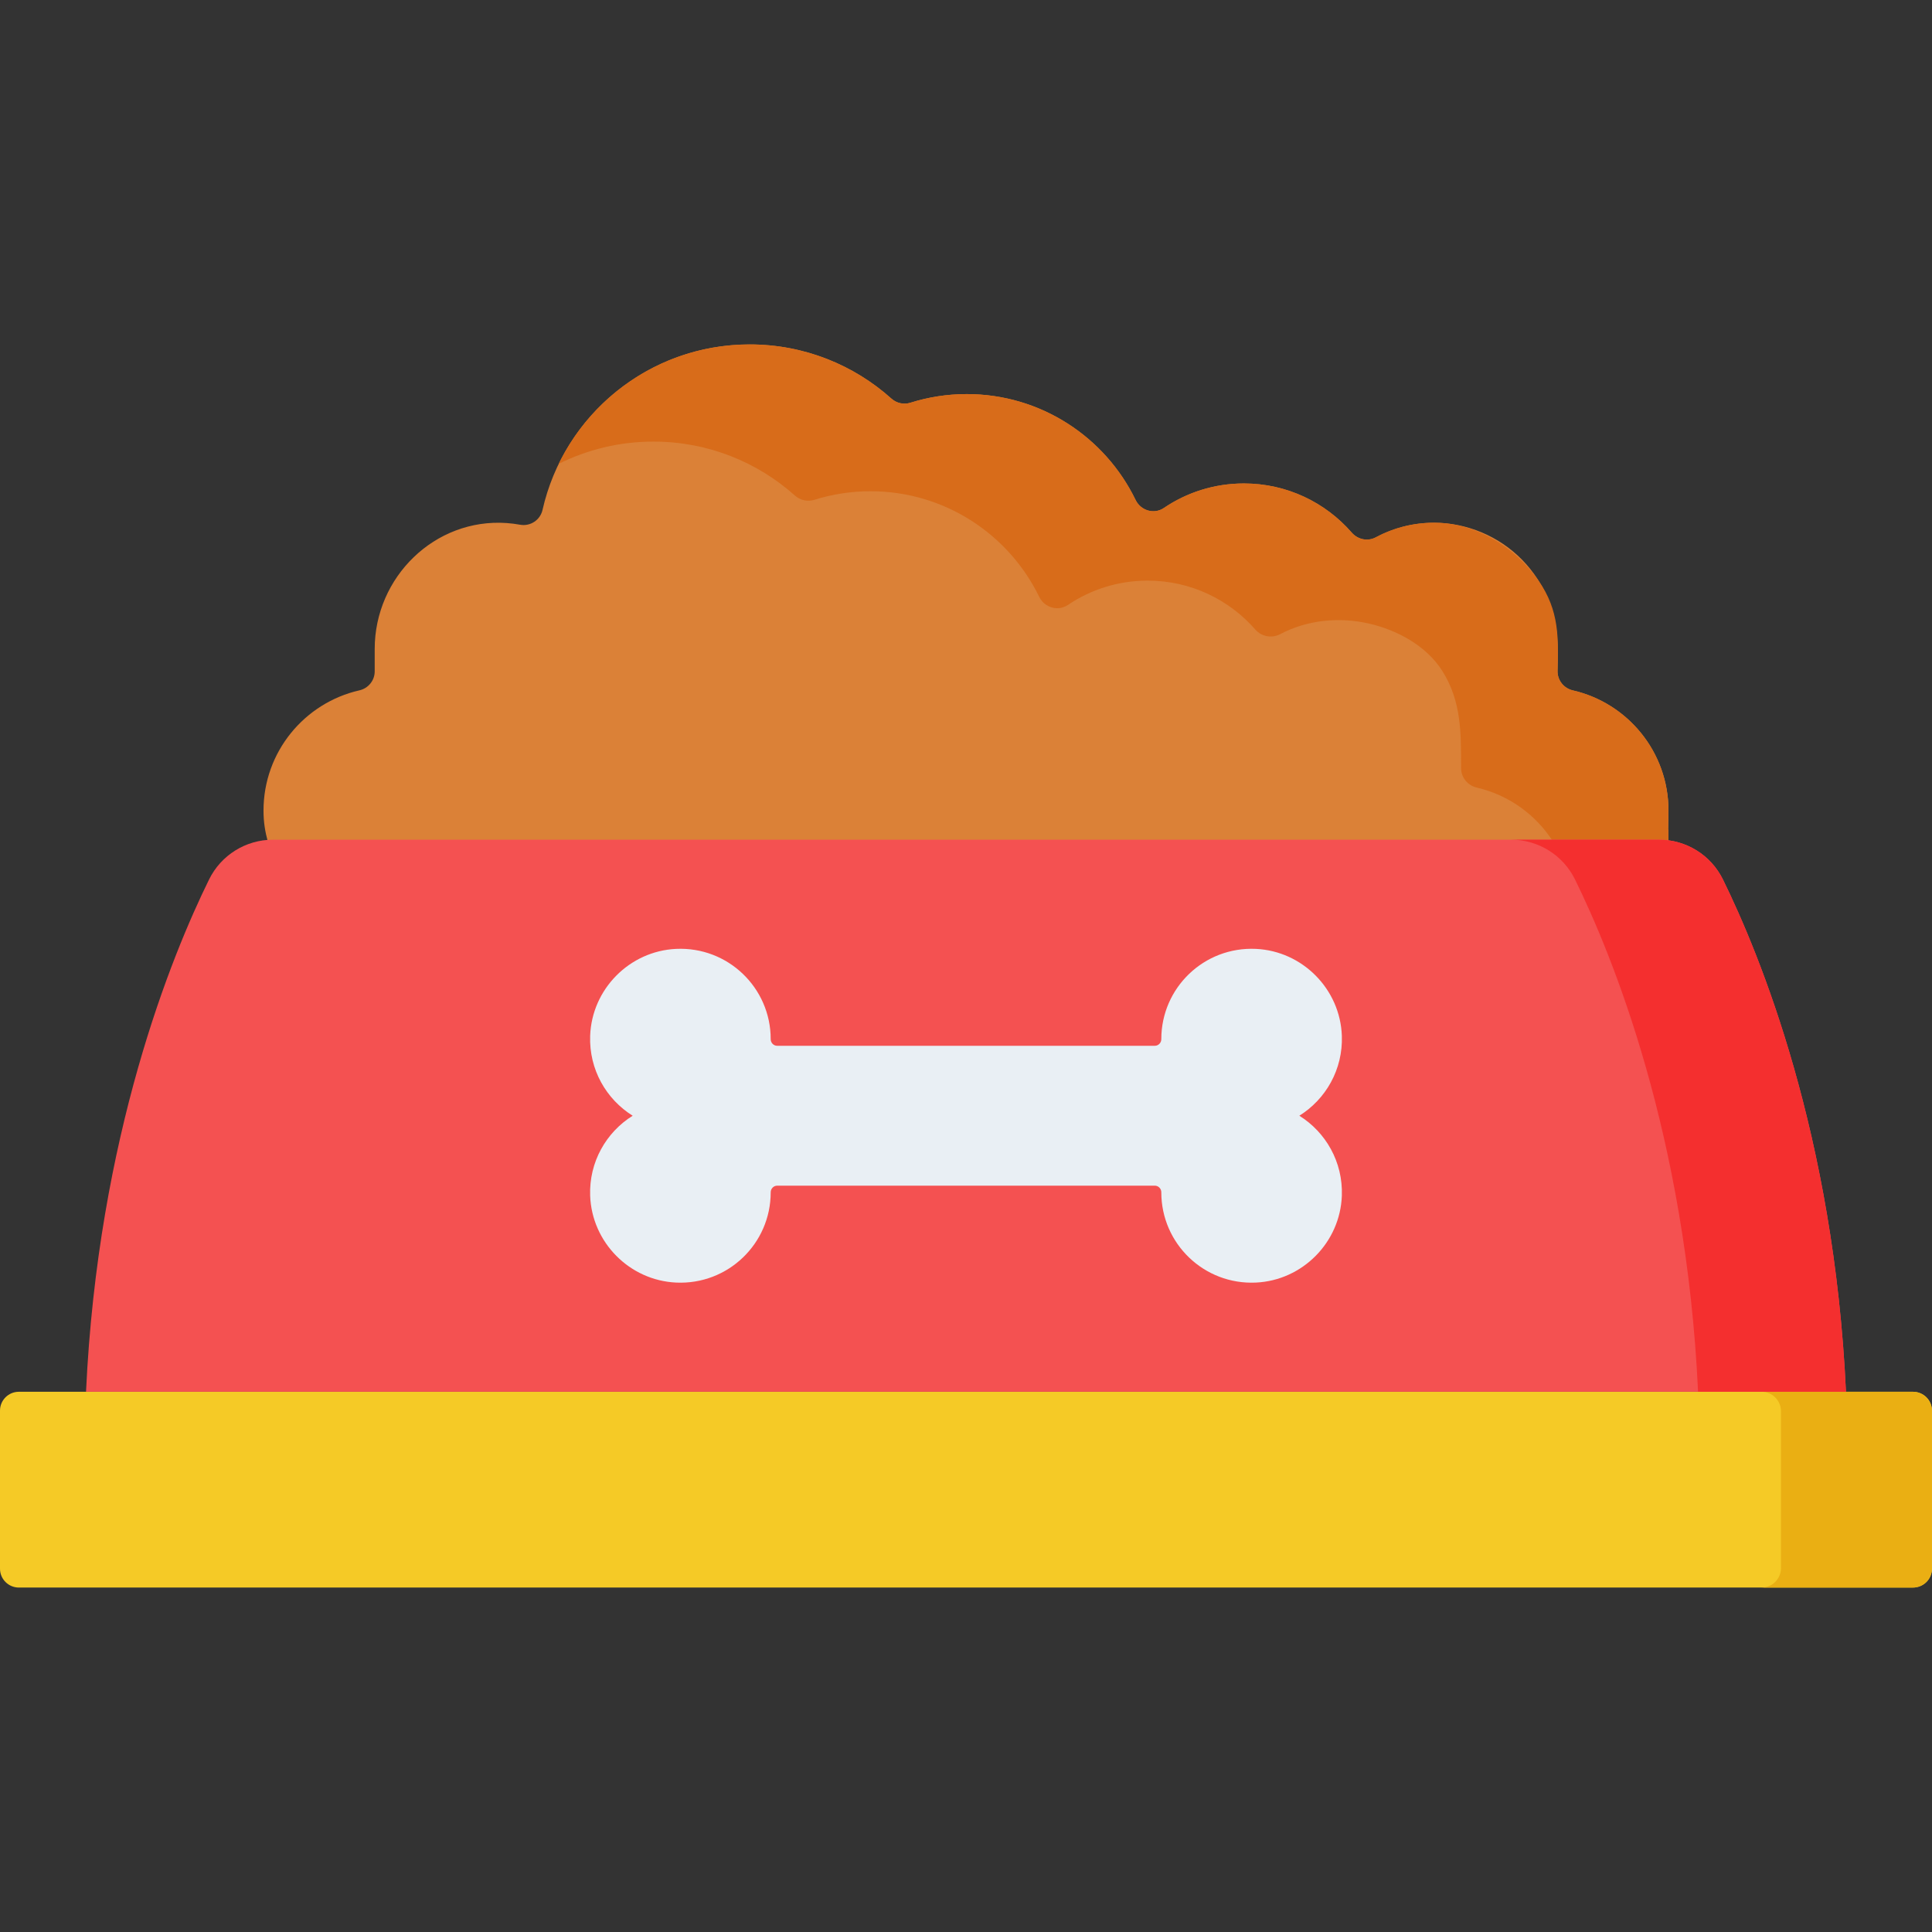 <?xml version="1.0" encoding="iso-8859-1"?>
<!-- Generator: Adobe Illustrator 19.0.0, SVG Export Plug-In . SVG Version: 6.00 Build 0)  -->
<svg version="1.1" id="Capa_1" xmlns="http://www.w3.org/2000/svg" xmlns:xlink="http://www.w3.org/1999/xlink" x="0px" y="0px"
	 viewBox="0 0 512 512" style="enable-background:new 0 0 512 512;" xml:space="preserve">
<rect x="0" y="0" width="512" height="512" fill="#333333" stroke="none"/>
<path style="fill:#F5CA26;" d="M507,420.718H5c-2.761,0-5-2.239-5-5v-41.885c0-2.761,2.239-5,5-5h502c2.761,0,5,2.239,5,5v41.885
	C512,418.479,509.761,420.718,507,420.718z"/>
<path style="fill:#EAAF13;" d="M511.996,373.986v41.578c0,2.847-2.3,5.157-5.157,5.157h-40.02c2.847,0,5.157-2.31,5.157-5.157
	v-41.578c0-2.847-2.31-5.157-5.157-5.157h40.02C509.695,368.829,511.996,371.141,511.996,373.986z"/>
<path style="fill:#DB8137;" d="M441.921,223.128c0.163-1.322,0.247-6.951,0.247-8.317c0-15.524-10.827-28.517-25.341-31.847
	c-2.407-0.552-4.118-2.685-4.058-5.154c0.156-6.463,0.342-11.828-2.352-18.629c-1.604-4.051-4.028-7.765-7.08-10.871
	c-6.111-6.221-14.592-9.779-23.312-9.779c-5.594,0-10.857,1.41-15.459,3.89c-2.135,1.151-4.761,0.539-6.354-1.29
	c-6.944-7.971-17.167-13.01-28.569-13.01c-7.863,0-15.162,2.4-21.214,6.504c-2.593,1.758-6.116,0.696-7.483-2.123
	c-8.05-16.609-25.062-28.064-44.757-28.064c-5.198,0-10.205,0.805-14.913,2.287c-1.76,0.554-3.666,0.145-5.039-1.086
	c-9.964-8.929-23.126-14.36-37.559-14.36c-26.808,0-49.225,18.741-54.899,43.834c-0.612,2.707-3.23,4.439-5.96,3.943
	c-1.168-0.212-2.358-0.362-3.566-0.446c-19.011-1.32-34.953,14.314-34.953,33.371v5.937c0,2.424-1.695,4.494-4.058,5.031
	c-14.548,3.304-25.409,16.314-25.409,31.862c0,3.006,0.406,5.552,1.166,8.317v0.366v14.671h371.228v-15.037H441.921z"/>
<path style="fill:#D86C1A;" d="M442.163,214.807c0-15.522-10.823-28.516-25.334-31.847c-2.407-0.553-4.116-2.69-4.056-5.159
	c0.211-8.613,0.536-15.934-5.069-23.973c-6.074-8.71-16.22-15.075-26.997-15.295c-5.799-0.118-11.263,1.28-16.024,3.82
	c-2.173,1.159-4.815,0.688-6.43-1.171c-6.946-7.997-17.188-13.06-28.608-13.06c-7.868,0-15.165,2.399-21.214,6.501
	c-2.593,1.759-6.117,0.697-7.483-2.123c-8.051-16.61-25.069-28.066-44.757-28.066c-5.198,0-10.206,0.806-14.914,2.291
	c-1.76,0.555-3.667,0.147-5.042-1.084c-9.969-8.931-23.129-14.363-37.557-14.363c-22.253,0-41.477,12.912-50.616,31.647
	c7.566-3.773,16.089-5.898,25.111-5.898c14.395,0,27.537,5.406,37.49,14.301c1.418,1.267,3.382,1.688,5.197,1.119
	c4.682-1.467,9.66-2.263,14.826-2.263c19.663,0,36.647,11.415,44.714,27.977c1.395,2.864,4.967,3.938,7.608,2.157
	c6.035-4.069,13.307-6.447,21.132-6.447c11.382,0,21.6,5.028,28.54,12.977c1.633,1.871,4.381,2.376,6.576,1.214
	c7.154-3.787,15.592-4.603,23.442-2.832c7.424,1.675,15.243,5.823,19.504,12.538c5.121,8.07,4.997,16.498,4.999,25.772
	c0,2.498,1.748,4.627,4.182,5.189c8.506,1.965,15.746,7.258,20.271,14.429h0.013v15.005h30.497v-18.333h-0.084
	C442.134,217.839,442.163,215.604,442.163,214.807z"/>
<path style="fill:#F45151;" d="M439.671,222.528H72.329c-7.188,0-13.744,4.081-16.917,10.531
	c-9.854,20.036-29.455,67.793-32.615,135.774h466.405c-3.16-67.981-22.761-115.738-32.615-135.774
	C453.415,226.609,446.859,222.528,439.671,222.528z"/>
<path style="fill:#F42F2F;" d="M489.201,368.829h-39.195c-3.156-67.983-22.764-115.739-32.615-135.77
	c-3.167-6.447-9.727-10.531-16.916-10.531h39.195c7.189,0,13.749,4.085,16.916,10.531
	C466.436,253.09,486.044,300.846,489.201,368.829z"/>
<path style="fill:#E9EFF4;" d="M204.243,315.992c0-0.006,0-0.012,0-0.018c-0.001-0.969,0.766-1.762,1.734-1.762h100.047
	c0.969,0,1.735,0.793,1.734,1.762c0,0.006,0,0.012,0,0.018c0,13.592,11.332,24.538,25.064,23.904
	c12.361-0.57,22.348-10.678,22.781-23.044c0.313-8.927-4.269-16.805-11.267-21.172c6.998-4.367,11.58-12.245,11.267-21.172
	c-0.433-12.367-10.42-22.474-22.781-23.045c-13.732-0.634-25.064,10.312-25.064,23.904c0,0.006,0,0.012,0,0.018
	c0.001,0.969-0.766,1.762-1.734,1.762H205.977c-0.969,0-1.735-0.793-1.734-1.762c0-0.006,0-0.012,0-0.018
	c0-13.592-11.332-24.538-25.064-23.904c-12.361,0.571-22.348,10.678-22.781,23.045c-0.313,8.927,4.269,16.804,11.267,21.171
	c-6.998,4.367-11.58,12.245-11.267,21.171c0.433,12.367,10.42,22.474,22.781,23.045C192.911,340.53,204.243,329.585,204.243,315.992
	z"/>
<g>
</g>
<g>
</g>
<g>
</g>
<g>
</g>
<g>
</g>
<g>
</g>
<g>
</g>
<g>
</g>
<g>
</g>
<g>
</g>
<g>
</g>
<g>
</g>
<g>
</g>
<g>
</g>
<g>
</g>
</svg>
